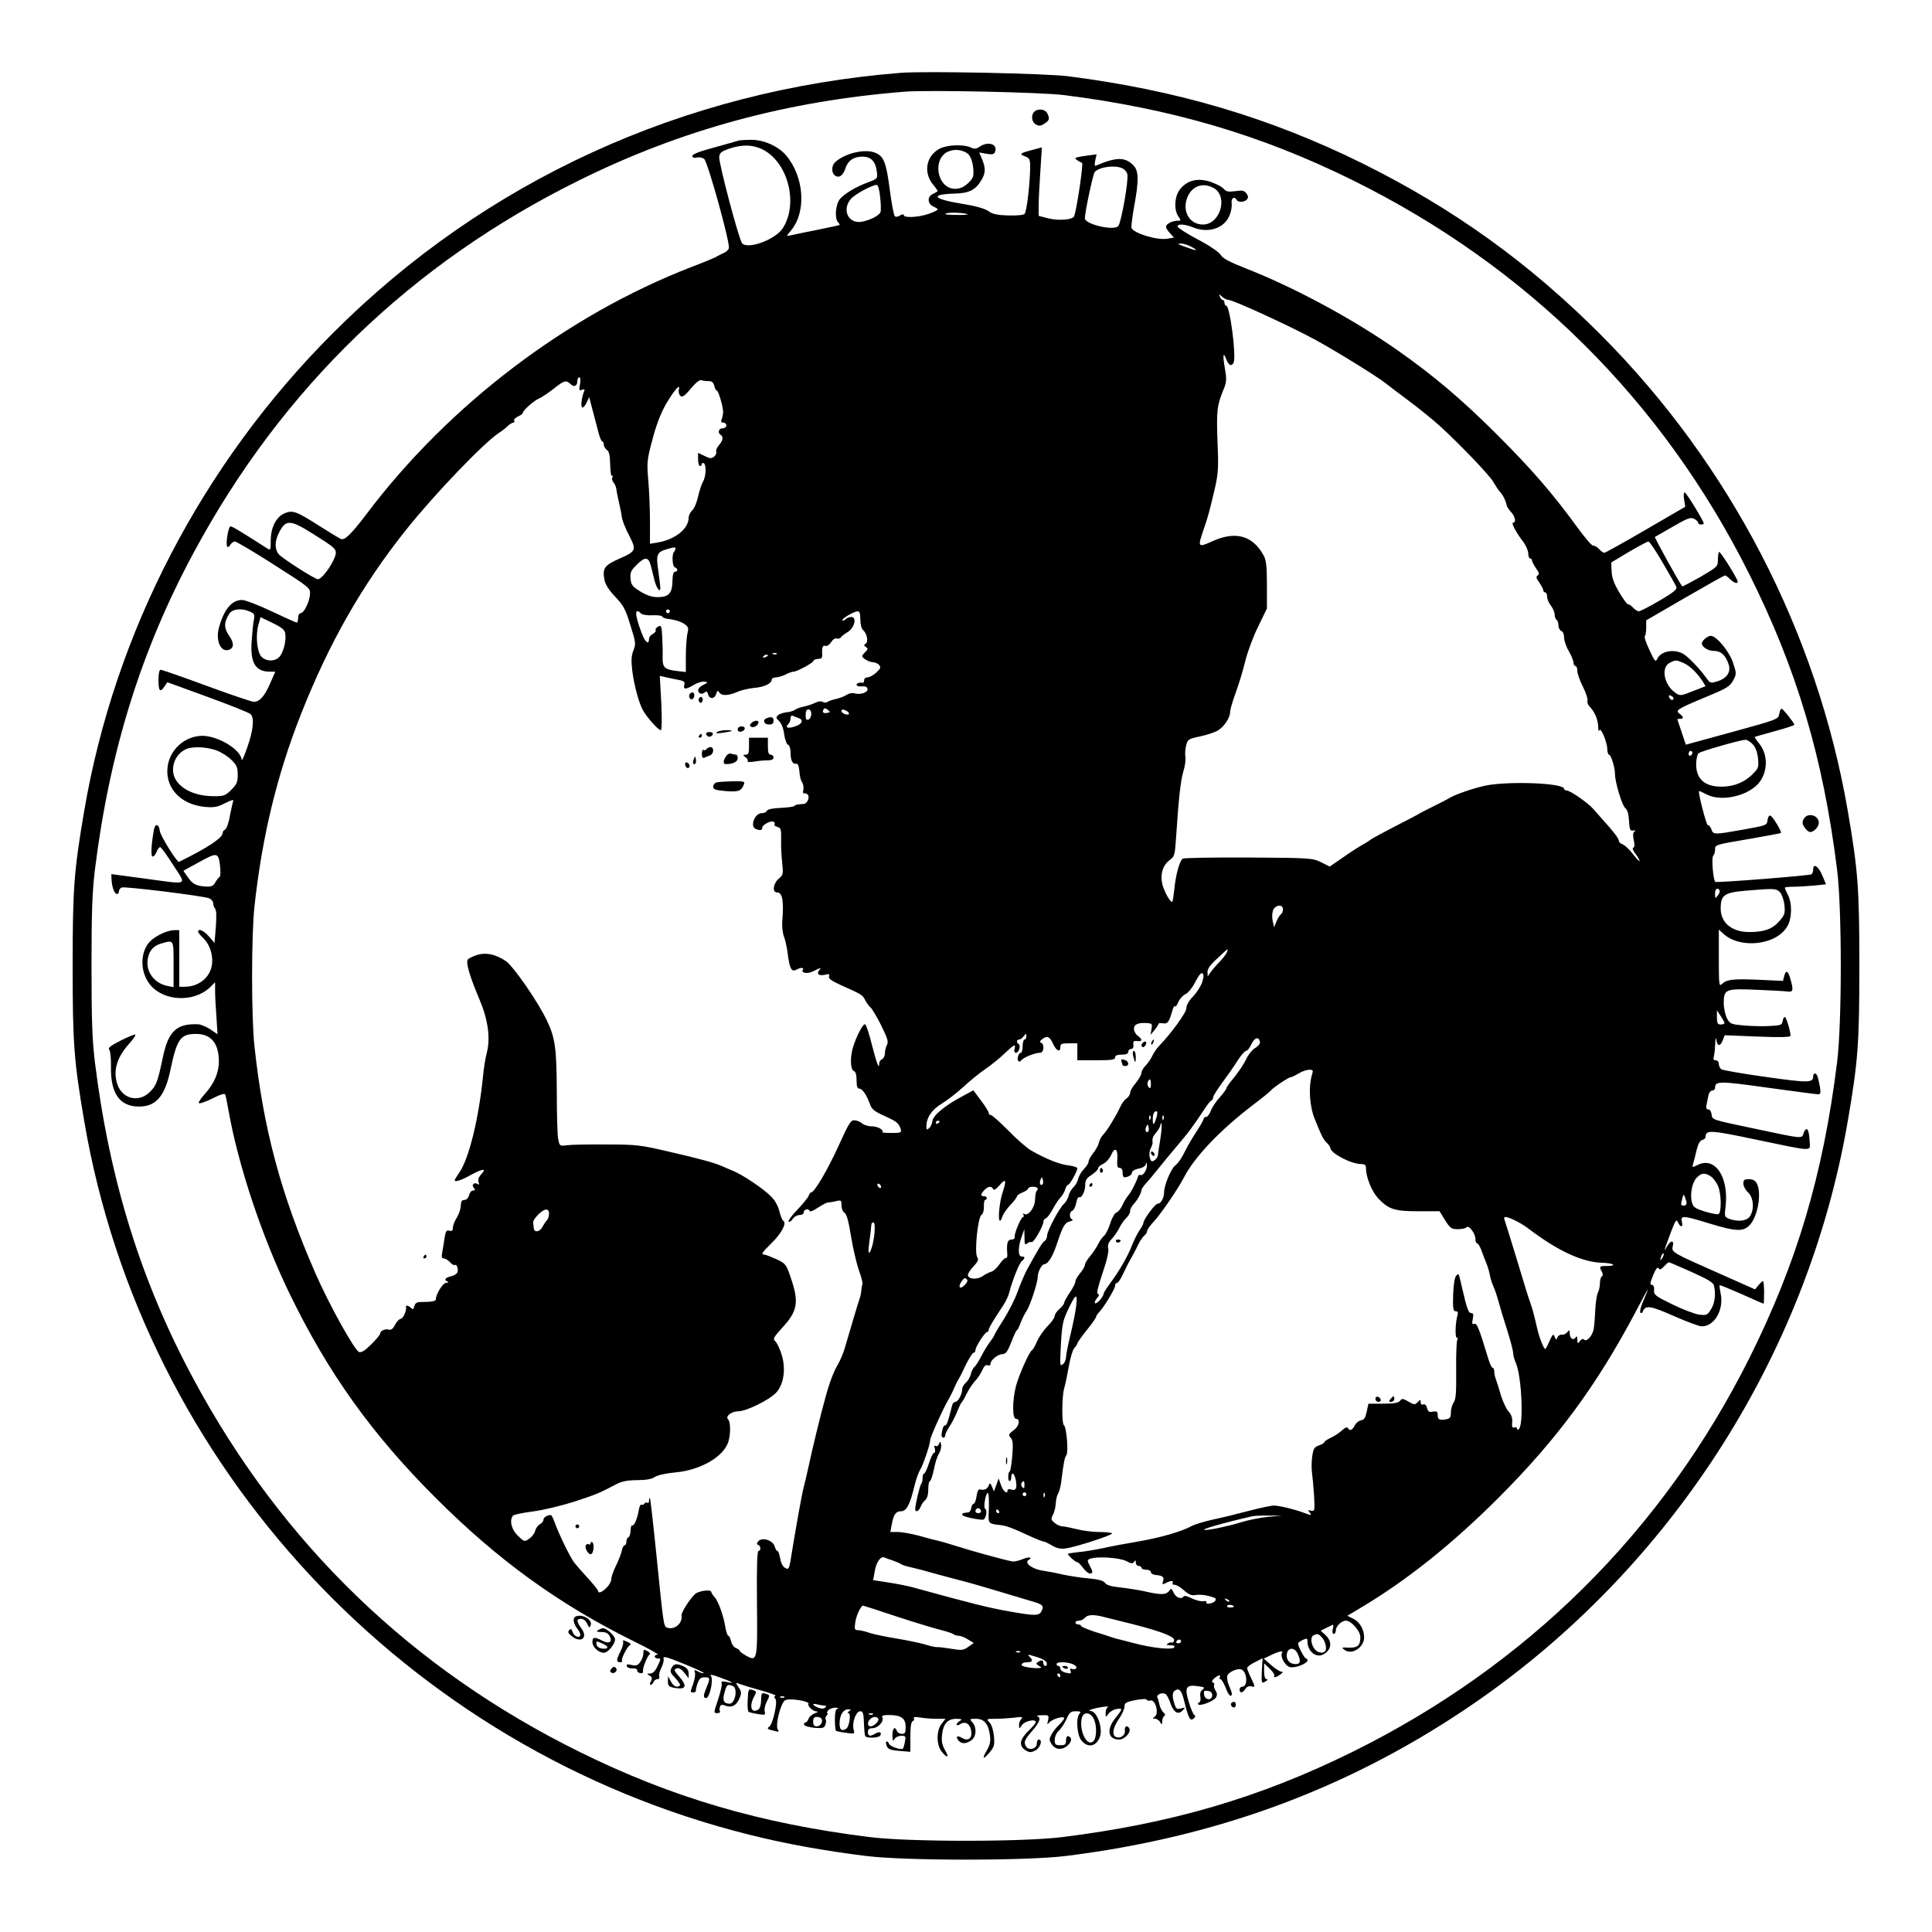 <?xml version="1.0" standalone="no"?>
<!DOCTYPE svg PUBLIC "-//W3C//DTD SVG 20010904//EN"
 "http://www.w3.org/TR/2001/REC-SVG-20010904/DTD/svg10.dtd">
<svg version="1.0" xmlns="http://www.w3.org/2000/svg"
 width="1024pt" height="1024pt" viewBox="0 0 1024 1024"
 preserveAspectRatio="xMidYMid meet">
<g transform="translate(0,1024) scale(0.1,-0.1)"
fill="#000000" stroke="none">
<path d="M4775 9854 c-1152 -91 -2204 -572 -3010 -1379 -692 -691 -1158 -1587
-1319 -2535 -54 -317 -61 -409 -61 -820 0 -411 7 -503 61 -820 312 -1835 1709
-3332 3528 -3785 197 -49 391 -84 616 -112 209 -26 851 -26 1060 0 786 98
1472 348 2105 770 1074 715 1822 1861 2039 3127 54 315 61 408 61 820 0 412
-7 505 -61 820 -163 948 -624 1838 -1309 2525 -382 383 -783 671 -1268 911
-491 242 -983 387 -1557 460 -120 15 -757 28 -885 18z m865 -118 c570 -72
1043 -211 1527 -450 928 -458 1644 -1169 2103 -2086 253 -505 393 -975 467
-1570 26 -208 26 -812 0 -1020 -74 -596 -213 -1064 -466 -1570 -459 -916
-1177 -1628 -2104 -2086 -490 -242 -958 -379 -1537 -451 -208 -26 -812 -26
-1020 0 -579 72 -1047 209 -1537 451 -890 439 -1578 1103 -2047 1976 -278 516
-445 1052 -523 1680 -14 116 -18 219 -18 510 0 291 4 394 18 510 78 628 245
1164 523 1680 469 873 1157 1537 2047 1976 540 267 1100 419 1722 468 124 10
725 -3 845 -18z"/>
<path d="M5482 9648 c-19 -19 -14 -56 9 -68 16 -9 26 -8 45 5 27 17 29 27 14
56 -12 21 -50 25 -68 7z"/>
<path d="M3915 9495 c-5 -2 -63 -18 -127 -36 -79 -21 -118 -36 -118 -45 0 -10
7 -13 23 -9 12 3 29 0 39 -7 19 -15 140 -451 131 -474 -3 -9 -15 -20 -27 -25
-11 -5 -28 -13 -36 -18 -8 -6 -69 -31 -135 -56 -661 -256 -1286 -731 -1722
-1309 -80 -106 -116 -141 -136 -133 -7 3 -60 35 -117 71 -119 76 -139 83 -180
66 -46 -19 -74 -74 -75 -142 0 -55 -1 -56 -20 -44 -145 93 -184 116 -193 116
-12 0 -28 -98 -17 -108 3 -4 11 1 16 11 6 9 16 17 24 17 7 0 101 -55 207 -123
190 -121 193 -124 191 -156 -2 -40 -32 -101 -50 -101 -7 0 -13 -11 -13 -25 0
-14 -3 -25 -7 -25 -4 0 -64 27 -134 60 -69 33 -140 60 -156 60 -55 0 -96 -50
-123 -148 -18 -69 11 -132 54 -116 27 10 27 37 0 75 -28 41 -28 71 2 117 17
25 66 30 109 10 23 -10 26 -16 21 -42 -4 -17 -9 -67 -12 -112 -9 -115 19 -164
95 -164 l30 0 -27 -62 c-29 -67 -55 -97 -86 -98 -11 0 -123 38 -251 85 -127
47 -237 85 -243 85 -8 0 -12 -19 -12 -55 0 -59 9 -68 32 -33 l15 22 214 -78
c118 -43 220 -84 227 -91 21 -20 15 -84 -17 -175 -16 -47 -30 -77 -30 -68 -3
54 -124 128 -209 128 -86 -1 -162 -63 -181 -148 -25 -119 60 -217 198 -229 46
-4 65 0 104 20 34 17 47 21 43 11 -3 -8 -11 -44 -18 -80 -6 -37 -18 -68 -25
-71 -7 -3 -13 -11 -13 -18 0 -26 -79 -78 -231 -153 -10 -5 -98 136 -102 164
-5 37 -24 42 -31 7 -14 -75 -18 -143 -7 -143 6 0 16 11 21 25 5 14 14 25 19
25 5 0 36 -43 69 -95 72 -112 89 -104 -156 -71 l-172 23 1 -26 c2 -40 13 -74
27 -79 6 -2 12 4 12 12 0 9 7 19 15 22 16 7 428 -44 463 -57 12 -5 22 -17 22
-27 0 -10 5 -23 10 -28 7 -7 8 -42 4 -96 l-7 -86 -29 34 c-28 32 -58 45 -58
26 0 -5 13 -21 29 -36 37 -36 55 -103 41 -155 -16 -60 -73 -101 -141 -101
l-29 0 0 150 0 150 -25 0 c-36 0 -95 -27 -127 -57 -57 -55 -58 -166 -1 -234
73 -87 231 -93 316 -12 l27 27 0 -46 c0 -25 3 -86 7 -137 l6 -93 -38 26 c-21
14 -50 26 -64 27 -114 5 -158 -35 -187 -171 -29 -136 -35 -153 -69 -187 -62
-62 -153 -36 -176 49 -19 71 3 137 68 209 20 22 33 42 30 45 -3 3 -37 -11 -77
-31 -55 -28 -69 -39 -61 -49 6 -7 10 -48 9 -92 -2 -141 47 -209 149 -209 91 0
138 56 167 198 34 161 53 187 135 187 80 0 121 -50 121 -147 0 -59 -26 -118
-75 -172 -21 -23 -35 -45 -31 -48 4 -4 36 7 72 25 45 23 66 28 68 20 3 -7 9
-42 16 -78 52 -296 177 -671 324 -975 204 -421 437 -747 776 -1085 328 -328
653 -564 1053 -761 77 -38 132 -69 123 -69 -9 0 -16 -4 -16 -10 0 -5 7 -10 15
-10 19 0 19 -2 -2 -45 -11 -23 -24 -35 -37 -35 -19 -1 -19 -1 -3 -11 13 -8 15
-14 7 -30 -6 -11 -7 -19 -1 -19 5 0 11 7 15 15 3 8 12 15 20 15 9 0 13 6 10
14 -3 8 2 29 11 46 9 18 15 40 12 50 -4 14 17 8 108 -29 62 -25 109 -47 105
-49 -5 -2 -19 2 -31 9 -19 10 -21 9 -16 -5 3 -8 0 -34 -8 -57 -18 -51 -18 -49
0 -49 8 0 14 3 13 8 -1 4 3 22 9 39 9 26 18 33 37 33 30 0 31 -5 11 -53 -18
-44 -19 -57 -2 -57 18 0 40 99 25 117 -8 10 8 7 48 -8 69 -25 82 -34 37 -24
-26 5 -32 4 -28 -7 3 -7 -6 -46 -19 -86 -24 -70 -24 -72 -5 -72 11 0 18 4 15
9 -4 5 -3 16 0 25 4 11 11 13 31 5 32 -12 57 2 73 41 11 26 10 34 -5 56 -17
26 -17 27 1 20 11 -4 61 -20 112 -34 52 -15 89 -28 82 -30 -8 -3 -8 -8 0 -17
13 -15 -14 -135 -33 -147 -15 -9 -9 -14 27 -22 24 -6 27 -5 19 6 -16 19 14
141 38 156 20 13 132 -4 124 -19 -7 -11 23 -39 43 -40 10 0 6 -5 -10 -10 -15
-6 -30 -19 -33 -30 -4 -10 -11 -19 -17 -19 -5 0 -8 -5 -6 -12 2 -6 27 -13 55
-16 45 -3 52 -1 58 18 4 12 4 24 1 27 -3 4 -1 12 5 20 6 7 8 13 4 13 -4 0 -2
7 5 15 7 8 24 14 39 14 14 -1 19 -3 11 -5 -11 -3 -15 -19 -15 -59 0 -30 3 -56
5 -58 3 -3 27 -8 53 -11 47 -7 48 -7 41 18 -9 36 13 96 35 96 15 0 18 -10 20
-62 1 -33 4 -65 7 -70 7 -12 72 -10 79 3 11 17 -4 24 -25 11 -28 -17 -40 -15
-40 8 0 14 7 20 23 20 29 0 62 34 54 55 -5 12 2 15 33 15 65 0 90 -17 90 -62
0 -32 -3 -38 -20 -38 -11 0 -23 7 -26 15 -11 28 -24 15 -24 -22 1 -31 3 -35
11 -20 5 9 22 17 36 17 23 0 25 -3 19 -32 -3 -17 -8 -33 -10 -36 -9 -9 -68 11
-73 24 -3 8 -9 14 -14 14 -4 0 -5 -10 0 -22 7 -19 18 -24 67 -28 l59 -5 0 79
c0 55 4 81 13 84 6 2 9 9 6 14 -5 8 5 9 32 5 21 -4 61 -7 87 -7 l48 0 -20 -26
c-29 -36 -29 -112 0 -148 30 -38 42 -32 17 9 -15 27 -19 47 -15 81 6 58 30 84
76 84 29 -1 33 -3 19 -11 -10 -5 -18 -14 -18 -20 0 -5 9 -4 20 3 28 18 54 -1
58 -41 4 -37 -19 -51 -50 -32 -25 15 -35 7 -18 -14 16 -19 40 -19 68 1 27 18
30 69 5 96 -15 17 -14 18 20 18 43 0 66 -27 74 -89 4 -30 0 -49 -16 -77 -28
-47 -21 -54 14 -12 24 28 27 39 23 85 -3 32 -12 61 -23 73 -18 20 -18 20 32
20 28 0 72 3 99 6 41 6 47 4 37 -7 -7 -7 -13 -22 -12 -33 0 -20 1 -20 16 1 15
22 73 34 73 15 0 -4 -18 -26 -40 -47 -46 -45 -51 -77 -16 -101 22 -13 29 -14
53 -2 27 13 41 58 18 58 -5 0 -10 -10 -10 -23 0 -26 -42 -37 -56 -15 -15 23
-10 36 31 83 41 48 49 70 28 78 -7 3 4 6 25 6 36 1 37 0 32 -26 -6 -24 -5 -26
7 -12 15 18 78 36 78 22 0 -5 -12 -20 -26 -34 -14 -13 -33 -37 -41 -52 -13
-25 -13 -31 2 -53 19 -30 58 -31 86 -3 21 21 21 40 1 47 -7 2 -12 -7 -12 -22
0 -22 -4 -26 -30 -26 -26 0 -30 4 -30 28 0 17 9 37 21 48 12 10 30 38 41 61
16 37 23 43 50 43 25 0 29 -3 20 -12 -20 -20 -15 -112 9 -142 33 -42 79 -34
98 17 18 45 -14 136 -47 138 -26 1 14 15 63 22 22 3 34 3 28 0 -7 -2 -13 -17
-13 -31 0 -26 0 -26 15 -5 8 11 28 23 44 25 33 5 33 2 -11 -53 -45 -59 -34
-109 24 -109 29 0 65 40 53 60 -11 18 -26 11 -23 -11 4 -25 -22 -45 -46 -36
-24 10 -19 47 14 96 17 24 30 54 30 66 0 19 8 24 57 34 34 6 59 8 61 2 2 -5
11 -7 20 -4 26 6 46 -69 23 -85 -14 -10 -14 -11 1 -11 9 -1 22 -9 27 -19 9
-15 10 -15 11 5 0 12 5 25 11 28 7 5 5 11 -4 18 -8 7 -17 24 -21 39 -3 14 -8
33 -12 41 -6 16 26 29 44 18 6 -4 17 -24 24 -45 17 -51 41 -67 65 -43 17 18
17 18 -8 12 -22 -6 -27 -2 -36 30 -13 40 -9 61 12 69 19 7 30 -11 43 -66 21
-85 30 -102 48 -87 10 8 11 14 4 19 -6 4 -19 34 -29 68 -24 78 -15 94 47 85
36 -5 40 -7 26 -18 -11 -8 -15 -21 -12 -38 3 -15 0 -28 -6 -30 -6 -2 -8 -7 -5
-11 10 -10 81 17 93 36 8 13 8 23 -2 38 -7 12 -10 25 -7 30 3 4 0 10 -6 12 -8
3 -6 10 5 21 19 18 41 23 31 7 -3 -6 -2 -10 4 -10 5 0 17 -20 27 -45 9 -25 21
-44 26 -43 11 4 10 11 -9 56 -8 19 -11 41 -8 51 6 18 53 40 73 33 32 -10 38
-92 6 -92 -8 0 -14 -7 -14 -15 0 -21 17 -19 31 4 7 11 19 16 31 13 22 -5 22
-5 -2 46 -11 22 -20 46 -20 51 0 6 18 20 41 31 l41 21 -4 -65 c-3 -69 -2 -72
22 -56 10 6 11 10 3 10 -8 0 -13 15 -13 42 l0 42 30 -29 c16 -15 27 -32 24
-37 -8 -13 10 -9 32 7 15 11 16 15 4 15 -8 1 -32 16 -53 35 l-39 34 29 14 c45
23 77 31 68 17 -12 -19 16 -70 42 -76 27 -7 93 19 93 36 0 5 -4 10 -8 10 -8 0
-42 63 -42 79 0 4 11 13 25 19 22 10 25 9 25 -9 0 -51 45 -88 83 -68 45 24 50
68 12 103 l-25 23 28 14 c15 7 31 15 35 17 4 2 5 -8 1 -22 -4 -16 -2 -26 5
-26 6 0 11 8 11 18 0 23 30 52 54 52 28 0 76 -55 76 -87 0 -45 -14 -57 -61
-56 -40 2 -41 1 -21 -13 38 -27 102 15 102 67 0 43 -24 84 -59 100 l-30 15 77
46 c241 144 482 337 723 578 310 310 520 594 727 985 75 142 81 151 41 58 -13
-29 -19 -56 -15 -60 5 -5 11 -2 13 5 13 36 40 32 164 -23 68 -30 135 -55 149
-55 68 0 119 91 99 177 -4 21 -6 39 -5 41 2 2 55 -20 117 -47 62 -28 114 -51
116 -51 2 0 3 27 3 60 0 33 -3 60 -6 60 -3 0 -14 -10 -24 -22 l-18 -22 -198
88 c-242 107 -246 109 -238 141 8 34 -11 32 -31 -2 -19 -34 -18 -28 19 71 26
69 31 76 39 58 14 -30 29 -28 21 3 -8 34 7 33 147 -10 138 -42 177 -44 211
-10 44 44 67 172 39 223 -8 15 -21 22 -41 22 -25 0 -30 -4 -30 -23 0 -13 11
-34 25 -47 30 -28 34 -92 9 -128 -17 -24 -63 -29 -109 -12 -25 10 -26 12 -19
68 17 154 -56 263 -147 218 -31 -15 -31 -15 -25 7 4 12 12 44 18 71 8 32 18
51 30 54 10 2 18 10 18 17 0 37 25 36 266 -15 318 -66 288 -65 285 -5 -3 61
-16 78 -31 41 -12 -33 9 -35 -285 27 -199 42 -200 42 -203 69 -2 16 -9 28 -18
28 -10 0 -13 7 -9 25 3 14 7 36 10 50 3 14 12 25 20 25 8 0 15 6 15 14 0 37
22 37 279 1 138 -19 259 -35 267 -35 13 0 15 7 10 38 -10 55 -16 72 -27 72 -5
0 -9 -6 -9 -14 0 -36 -23 -36 -251 -4 -123 17 -230 36 -236 41 -7 5 -13 18
-13 28 0 11 -7 19 -16 19 -12 0 -15 6 -10 23 3 12 6 42 7 67 1 30 3 36 6 18 5
-35 21 -36 34 -1 l10 26 174 -7 c123 -5 175 -3 175 4 0 25 -23 100 -30 100 -5
0 -10 -10 -12 -22 -3 -21 -9 -23 -68 -26 -36 -2 -98 -1 -138 3 -68 6 -73 8
-89 38 -9 18 -17 54 -17 81 0 73 10 77 173 70 75 -3 148 -7 164 -9 31 -5 34 6
16 67 -12 44 -24 49 -33 13 l-6 -24 -129 6 c-136 6 -170 2 -195 -23 -15 -14
-16 -2 -16 137 l0 152 23 -21 c87 -82 278 -63 338 35 27 43 29 124 5 170 -9
18 -16 34 -16 38 0 3 19 5 43 5 23 0 72 3 108 6 l67 7 -20 48 c-21 49 -48 66
-48 30 0 -11 -4 -22 -9 -25 -11 -7 -504 -46 -510 -40 -11 11 -21 128 -11 138
5 5 10 20 10 32 0 27 -4 26 190 59 85 15 157 28 159 30 6 6 -43 88 -56 92 -6
3 -13 -8 -15 -24 -3 -27 -5 -28 -128 -50 -159 -28 -159 -28 -170 3 -6 14 -14
23 -18 20 -7 -4 -53 173 -47 181 1 2 19 -7 41 -18 79 -41 224 -7 280 66 45 60
44 149 -3 205 -14 17 -24 32 -22 34 2 2 50 15 107 31 56 15 102 30 102 34 -1
10 -61 86 -68 85 -4 0 -9 -13 -12 -29 -5 -27 -9 -29 -250 -95 l-245 -67 -22
66 c-12 36 -23 67 -23 69 0 1 7 2 15 2 20 0 19 10 -2 26 -26 19 -14 26 132 87
116 48 132 57 150 89 19 35 19 38 1 93 -18 59 -88 145 -119 145 -17 0 -47 -26
-47 -40 0 -19 33 -40 64 -40 37 0 60 -21 77 -68 15 -42 -6 -76 -58 -93 -36
-11 -38 -11 -58 16 -38 53 -99 116 -126 131 -51 26 -118 12 -136 -29 -8 -18
-13 -12 -41 48 -18 38 -29 71 -24 74 4 3 7 23 7 44 l0 39 205 119 c113 65 208
119 213 119 4 0 16 -9 27 -20 20 -20 40 -26 40 -13 0 15 -93 163 -99 158 -3
-4 -6 -23 -6 -43 0 -35 -3 -37 -93 -90 -52 -29 -95 -52 -96 -50 -15 18 -148
259 -145 262 2 1 45 26 96 55 77 45 95 51 112 41 12 -6 21 -15 21 -20 0 -6 7
-10 15 -10 8 0 15 2 15 5 0 14 -93 165 -101 165 -5 0 -7 -17 -3 -38 l6 -38
-210 -122 c-115 -67 -214 -122 -219 -122 -5 0 -18 9 -28 20 -10 11 -24 19 -31
18 -6 -2 -44 42 -84 97 -131 180 -241 307 -424 490 -187 187 -341 317 -531
450 -236 165 -538 328 -796 430 -94 37 -130 56 -140 75 -9 14 -56 47 -119 80
-57 30 -105 61 -108 68 -5 17 37 15 81 -3 81 -33 165 -6 193 62 9 20 14 49 12
65 -4 28 14 40 27 18 9 -14 41 -12 54 3 8 10 7 18 -3 32 -11 15 -21 17 -58 12
-38 -5 -49 -3 -63 13 -10 11 -42 27 -71 37 -66 21 -120 8 -158 -38 -31 -36
-36 -111 -10 -147 14 -21 14 -22 -6 -22 -27 0 -60 -17 -60 -32 0 -7 10 -22 21
-34 l21 -23 -34 -6 c-53 -10 -179 28 -191 57 -2 7 4 58 14 113 26 142 25 190
-5 220 -44 44 -91 43 -200 -4 -4 -2 -5 11 -1 29 l7 32 -53 -7 c-30 -4 -56 -9
-59 -12 -4 -4 16 -19 35 -26 8 -3 -28 -247 -42 -283 -7 -19 -84 -25 -138 -11
l-50 13 0 55 c0 30 4 111 9 181 l8 127 -52 -14 c-65 -17 -70 -22 -36 -34 23
-9 26 -16 26 -58 -1 -86 -18 -235 -30 -247 -6 -6 -42 -9 -86 -8 -59 2 -83 7
-105 23 -20 14 -67 27 -140 39 -155 25 -174 50 -40 54 77 2 111 19 141 69 24
38 25 66 5 113 l-15 36 39 -7 c31 -5 40 -3 45 11 15 39 -35 57 -80 28 -20 -14
-30 -15 -50 -5 -38 17 -124 14 -164 -7 -72 -38 -88 -128 -33 -192 14 -17 24
-32 22 -34 -2 -2 -14 -9 -27 -15 -29 -15 -26 -52 6 -66 12 -5 22 -12 22 -15 0
-4 -21 -14 -47 -23 -53 -19 -133 -23 -133 -7 0 6 -8 5 -20 -2 -12 -8 -23 -9
-28 -3 -5 6 -17 68 -26 139 -19 146 -32 178 -76 196 -54 23 -159 -1 -212 -48
-21 -18 -23 -55 -4 -71 21 -17 44 -3 56 35 14 43 44 64 91 64 45 0 69 -25 76
-77 5 -39 5 -40 -43 -58 -69 -25 -131 -63 -154 -92 -22 -29 -27 -102 -8 -121
6 -6 10 -13 7 -15 -2 -1 -57 -13 -122 -26 -66 -13 -128 -26 -140 -29 -21 -5
-20 -4 5 26 83 99 71 284 -26 399 -41 48 -119 83 -185 82 -31 0 -60 -2 -66 -4z
m120 -44 c140 -63 200 -290 113 -422 -40 -60 -186 -113 -215 -78 -17 21 -125
428 -121 458 2 21 12 29 53 43 65 22 120 22 170 -1z m1099 -30 c11 -12 21 -39
24 -70 4 -46 2 -53 -26 -81 -55 -54 -131 -35 -153 39 -16 55 3 108 45 127 37
17 84 10 110 -15z m810 -71 c14 -5 28 -20 31 -33 8 -29 -32 -257 -48 -275 -22
-27 -177 9 -177 41 0 32 43 234 52 245 22 26 100 38 142 22z m-1279 -155 c4
-35 5 -71 2 -79 -8 -19 -53 -42 -98 -51 -73 -14 -110 65 -57 123 22 24 111 72
135 72 7 0 14 -26 18 -65z m1765 50 c82 -42 39 -195 -54 -195 -68 0 -109 64
-86 135 22 66 80 91 140 60z m-1301 -141 c2 -2 -27 -4 -65 -3 -44 0 -62 3 -49
8 18 7 104 3 114 -5z m1191 -175 c37 -21 19 -19 -50 7 -30 11 -32 13 -10 13
14 0 41 -9 60 -20z m193 -279 c24 0 337 -144 462 -213 107 -58 331 -197 370
-229 11 -9 65 -50 120 -91 55 -41 132 -103 170 -138 107 -98 264 -262 281
-295 9 -16 23 -38 33 -49 18 -20 31 -47 37 -74 1 -7 12 -23 23 -35 22 -23 28
-56 11 -56 -12 0 15 -52 53 -101 15 -20 27 -48 27 -62 0 -15 5 -27 10 -27 6 0
10 -5 10 -11 0 -6 10 -24 21 -41 17 -23 19 -32 9 -38 -10 -6 -8 -15 9 -38 11
-17 21 -35 21 -41 0 -6 5 -11 10 -11 6 0 10 -10 10 -22 0 -13 9 -34 20 -48 11
-14 20 -35 20 -47 0 -12 5 -25 10 -28 6 -3 10 -17 10 -30 0 -12 7 -25 15 -29
9 -3 15 -18 15 -35 0 -16 11 -49 25 -72 14 -24 25 -52 25 -61 0 -10 5 -18 10
-18 6 0 10 -11 10 -25 0 -14 13 -52 30 -85 16 -32 27 -66 24 -74 -3 -8 3 -23
13 -33 25 -25 43 -68 44 -106 0 -18 3 -26 6 -18 8 19 42 -64 42 -101 1 -16 5
-28 9 -28 11 0 32 -69 32 -104 0 -43 38 -167 55 -180 11 -8 17 -31 19 -66 3
-47 6 -55 22 -52 12 2 15 0 7 -5 -8 -6 -9 -20 -4 -45 6 -25 5 -38 -2 -41 -7
-2 -2 -15 11 -32 12 -15 22 -32 22 -38 0 -5 -16 11 -35 36 -19 25 -44 48 -55
52 -11 3 -20 12 -20 19 0 12 -30 51 -84 110 -15 17 -38 43 -50 57 -27 32 -123
99 -142 99 -8 0 -14 4 -14 9 0 31 -295 42 -417 17 -65 -14 -161 -47 -193 -67
-8 -5 -42 -23 -75 -39 -33 -16 -67 -34 -75 -38 -8 -5 -28 -16 -45 -25 -123
-63 -212 -110 -223 -119 -7 -6 -26 -18 -43 -27 -16 -9 -62 -38 -100 -65 l-71
-49 -46 23 c-46 22 -55 23 -384 25 -185 1 -343 -2 -349 -6 -17 -10 -38 -89
-45 -164 -4 -33 -8 -62 -10 -64 -7 -8 -33 33 -49 78 -19 57 -6 112 34 142 27
20 28 25 35 127 13 202 24 297 38 343 8 25 13 59 11 75 -3 17 -1 45 4 64 8 31
13 34 70 46 33 7 75 20 92 29 36 18 71 69 71 102 0 12 13 57 29 100 16 43 39
119 51 168 12 50 43 133 69 185 l46 95 0 125 c0 97 -4 132 -17 155 -58 107
-149 132 -273 76 -76 -35 -78 -31 -46 61 22 62 35 111 62 228 16 73 18 107 12
243 -6 161 -3 189 35 280 13 33 14 49 4 105 -12 70 -9 91 7 49 13 -34 28 -41
39 -20 16 31 -19 303 -39 303 -5 0 -9 7 -9 15 0 8 -4 15 -9 15 -5 0 -12 8 -15
17 -6 16 -6 16 12 0 10 -9 26 -17 35 -17z m-3439 -447 c-6 -32 -5 -35 11 -29
14 5 16 3 10 -11 -13 -30 -18 -83 -8 -83 6 0 16 12 23 28 l13 27 9 -35 c10
-39 21 -81 40 -152 7 -27 16 -48 20 -48 5 0 8 -7 8 -16 0 -9 7 -22 17 -29 12
-9 16 -29 17 -77 1 -37 5 -64 10 -60 5 3 6 0 2 -7 -4 -6 -2 -19 5 -27 7 -9 14
-23 15 -32 1 -10 7 -42 14 -72 7 -30 14 -64 15 -75 2 -22 18 -62 46 -116 32
-63 27 -73 -56 -109 -82 -36 -93 -51 -81 -115 5 -23 24 -54 57 -88 43 -45 54
-65 80 -150 29 -92 30 -100 16 -135 -11 -28 -12 -53 -6 -106 10 -77 33 -166
56 -209 18 -35 82 -107 95 -107 6 0 7 53 3 144 l-8 144 39 -9 c22 -5 52 -11
68 -14 22 -5 27 -10 23 -25 -7 -26 9 -25 52 1 18 11 43 18 55 16 20 -3 19 -4
-6 -17 -29 -14 -36 -34 -18 -45 6 -4 17 -2 24 4 10 9 15 7 19 -9 7 -27 34 -26
43 2 6 19 8 20 18 6 13 -18 51 -15 102 8 17 7 54 15 81 18 52 4 93 23 93 43 0
7 10 13 23 13 12 0 35 7 51 15 15 8 34 15 42 15 17 0 97 43 104 55 5 10 9 11
37 14 7 0 12 9 11 19 -3 38 2 54 16 49 9 -4 21 5 31 19 9 15 22 23 30 20 8 -3
17 0 21 5 3 6 20 19 37 29 36 22 50 80 19 80 -10 0 -23 -5 -30 -12 -6 -6 -14
-9 -17 -6 -7 7 61 48 81 48 10 0 14 -12 14 -44 0 -25 6 -48 14 -55 21 -18 30
-62 14 -73 -11 -6 -10 -10 1 -17 12 -8 12 -12 -2 -26 -10 -9 -17 -19 -17 -22
0 -12 36 -32 56 -33 12 0 27 -7 34 -15 10 -12 7 -19 -16 -40 -15 -14 -35 -25
-45 -25 -11 0 -19 -7 -19 -15 0 -8 -3 -14 -7 -14 -19 3 -33 -2 -33 -11 0 -6
12 -9 27 -8 19 2 28 -2 31 -13 4 -19 -38 -33 -69 -24 -11 4 -30 0 -42 -8 -12
-8 -38 -18 -57 -22 -19 -4 -40 -11 -45 -16 -6 -4 -17 -4 -25 1 -8 5 -24 3 -39
-5 -14 -7 -42 -16 -61 -20 -19 -4 -41 -12 -48 -18 -7 -5 -26 -11 -42 -12 -17
-2 -37 -8 -45 -15 -14 -12 -13 -15 4 -32 13 -11 23 -38 27 -69 4 -28 13 -53
20 -56 8 -3 14 -20 14 -42 0 -42 11 -63 30 -59 9 2 14 -11 17 -41 1 -24 8 -50
14 -57 6 -8 9 -25 7 -39 -3 -13 -2 -23 1 -20 4 2 12 0 19 -4 17 -10 3 -51 -19
-52 -11 -1 -25 -2 -31 -3 -7 -1 -15 -4 -18 -8 -3 -4 -36 -8 -73 -10 -42 -2
-68 -7 -72 -15 -2 -7 -15 -13 -28 -13 -37 0 -64 -71 -31 -84 24 -9 34 -7 34 7
0 16 47 40 61 31 5 -3 7 -9 4 -14 -3 -4 4 -10 16 -13 18 -5 20 -13 19 -69 -1
-35 2 -90 6 -124 6 -56 4 -62 -17 -80 -31 -25 -38 -74 -11 -74 29 0 37 -43 28
-154 -2 -26 2 -62 9 -80 7 -17 16 -58 20 -91 10 -79 20 -98 45 -85 24 13 43
13 35 0 -11 -17 25 -23 53 -9 45 22 47 23 34 7 -17 -21 0 -32 33 -24 19 5 23
3 19 -9 -5 -11 12 -23 62 -46 112 -50 115 -52 129 -79 8 -15 20 -32 28 -39 8
-6 34 -49 57 -95 34 -69 40 -88 31 -104 -6 -12 -11 -32 -11 -45 0 -14 -7 -27
-15 -31 -8 -3 -15 -13 -15 -22 0 -36 -13 -2 -39 99 -14 57 -30 106 -36 108
-11 4 -46 -63 -64 -122 -16 -52 -14 -118 4 -125 10 -4 15 -20 15 -50 0 -31 4
-44 14 -44 16 0 38 -31 56 -80 10 -29 23 -40 76 -64 67 -30 78 -39 88 -71 5
-18 1 -20 -48 -20 -30 0 -53 2 -50 4 11 11 -23 31 -54 31 -19 0 -43 7 -52 15
-9 8 -26 16 -39 17 -21 3 -30 -11 -85 -132 -58 -128 -129 -250 -147 -250 -4 0
-10 -8 -13 -18 -4 -10 -31 -44 -61 -75 -30 -31 -50 -59 -45 -62 5 -3 15 3 22
15 7 11 23 20 35 20 14 0 23 6 23 15 0 16 26 21 32 6 2 -5 21 3 43 18 23 15
47 28 56 28 8 0 27 3 42 7 25 6 27 4 27 -23 0 -17 7 -34 16 -39 11 -6 22 -45
35 -128 11 -65 30 -146 42 -179 12 -33 20 -64 18 -70 -2 -5 -4 -21 -6 -35 -1
-14 -5 -32 -8 -40 -5 -13 -46 -149 -81 -270 -8 -25 -23 -61 -34 -80 -24 -40
-46 -98 -68 -180 -25 -89 -71 -279 -89 -365 -10 -44 -21 -93 -26 -110 -8 -29
-39 -202 -60 -330 -16 -104 -17 -107 -38 -95 -12 6 -22 26 -26 50 -4 22 -10
40 -15 40 -4 0 -10 10 -14 23 -8 32 -65 51 -86 29 -10 -12 -11 -17 -2 -20 15
-5 16 -32 2 -32 -7 0 -10 -90 -8 -275 3 -309 2 -312 -57 -281 -19 11 -35 23
-35 27 0 4 -9 10 -19 14 -11 3 -22 19 -26 35 -4 17 -10 30 -15 30 -4 0 -11 19
-15 43 -10 62 -37 139 -57 161 -10 11 -18 23 -18 28 0 15 -65 7 -85 -10 -27
-23 -76 -100 -73 -115 7 -41 -38 -78 -76 -64 -19 7 -19 11 -56 376 -17 168
-33 307 -35 310 -3 2 -5 -3 -5 -13 0 -9 -4 -15 -9 -11 -5 3 -12 1 -16 -5 -4
-6 -10 -8 -15 -5 -5 3 -12 -11 -15 -32 -8 -45 -25 -84 -35 -78 -4 2 -7 -10 -8
-28 0 -17 -6 -33 -11 -35 -6 -2 -11 -12 -11 -23 0 -10 -4 -19 -9 -19 -5 0 -13
-14 -16 -31 -4 -18 -18 -53 -31 -79 -13 -26 -24 -58 -24 -69 0 -12 -11 -33
-25 -46 -24 -25 -45 -32 -45 -17 0 4 -24 34 -52 65 -29 31 -62 69 -74 84 -23
30 -83 154 -105 216 -7 20 -16 37 -20 37 -19 0 -39 -13 -39 -26 0 -7 -8 -18
-19 -23 -10 -6 -22 -22 -25 -36 -3 -13 -18 -32 -32 -41 -24 -17 -26 -16 -59
16 -34 33 -46 79 -27 106 4 6 52 16 107 23 58 8 150 30 219 52 119 39 132 45
216 89 35 19 61 24 115 25 49 0 79 5 96 17 16 10 59 19 109 24 125 11 244 76
276 151 17 38 18 115 3 130 -16 16 17 43 55 43 41 0 162 59 199 98 40 42 53
123 31 198 -9 31 -24 63 -33 73 -16 15 -14 19 35 74 81 87 89 135 47 259 -26
78 -28 80 -78 104 -29 13 -57 24 -63 24 -21 0 -13 12 36 60 53 51 83 107 64
119 -6 3 -15 26 -21 50 -6 26 -22 57 -43 78 -39 41 -155 119 -207 139 -20 8
-45 19 -56 24 -39 17 -122 40 -280 76 -150 35 -171 38 -330 38 -93 1 -188 -1
-210 -4 -39 -5 -39 -5 -47 35 -4 22 -7 133 -7 246 -1 231 -8 286 -51 377 -45
97 -179 291 -219 318 -54 36 -103 47 -151 33 -22 -7 -45 -18 -50 -24 -13 -15
9 -89 62 -214 45 -107 58 -204 38 -281 -7 -25 -16 -81 -20 -125 -23 -226 -74
-434 -125 -509 -14 -20 -25 -39 -25 -41 0 -12 32 -2 81 25 67 37 91 39 60 7
-14 -16 -19 -30 -15 -42 5 -13 4 -16 -4 -11 -19 12 -35 -3 -21 -20 9 -11 8
-14 -4 -14 -8 0 -18 -11 -21 -25 -4 -15 -14 -25 -25 -25 -13 0 -18 -8 -19 -30
0 -17 -10 -46 -21 -64 -12 -18 -21 -43 -21 -54 0 -15 -5 -19 -19 -15 -15 4
-19 -3 -25 -39 -3 -24 -9 -58 -12 -75 -5 -25 -3 -33 8 -33 8 0 23 -9 33 -20
10 -11 21 -17 25 -15 11 7 21 -22 14 -39 -3 -8 -19 -18 -35 -21 -30 -7 -38
-20 -16 -28 6 -3 3 -6 -8 -6 -18 -1 -55 -60 -55 -88 0 -10 -25 -14 -81 -14
-19 0 -29 -6 -33 -22 -4 -17 -8 -19 -18 -9 -13 13 -29 16 -26 5 4 -19 -16 -63
-28 -63 -7 0 -21 -14 -30 -31 -11 -22 -21 -30 -34 -26 -20 5 -45 -7 -45 -21 0
-6 -21 -31 -47 -57 -33 -33 -52 -45 -65 -41 -24 9 -160 253 -232 419 -182 416
-276 765 -323 1207 -16 154 -16 574 0 730 40 371 119 701 248 1027 150 379
324 684 558 977 152 190 411 460 491 512 16 10 38 27 47 37 10 9 23 17 29 17
5 0 7 4 4 10 -3 5 5 15 19 22 14 6 26 14 26 18 0 13 55 63 85 77 17 7 53 32
80 53 55 44 66 47 89 24 19 -18 36 -10 36 17 0 10 5 19 10 19 7 0 8 -13 4 -37z
m682 17 c17 0 25 -7 30 -25 3 -14 9 -25 13 -25 9 0 34 -88 34 -115 -1 -11 -4
-28 -8 -37 -5 -13 -2 -18 9 -18 9 0 16 -7 16 -15 0 -8 -9 -15 -20 -15 -21 0
-28 -24 -10 -35 15 -10 12 -30 -9 -54 -11 -13 -18 -28 -15 -35 3 -7 -2 -19
-11 -26 -13 -11 -22 -11 -50 3 l-35 17 0 -35 c0 -19 5 -35 10 -35 6 0 10 5 10
11 0 5 5 7 10 4 15 -9 12 -72 -4 -98 -7 -12 -19 -48 -26 -79 -7 -32 -21 -65
-32 -74 -10 -10 -18 -27 -18 -38 0 -59 -73 -117 -168 -132 l-37 -6 0 119 c0
65 -4 163 -9 218 -8 94 -7 107 22 215 20 77 44 139 71 187 45 76 79 115 69 78
-3 -11 1 -26 8 -33 10 -9 22 -2 55 38 26 31 48 49 57 45 7 -3 24 -5 38 -5z
m-2101 -807 c109 -68 125 -81 125 -102 0 -37 -70 -141 -95 -141 -16 0 -187
109 -207 132 -23 27 -23 70 2 117 34 68 59 67 175 -6z m7158 -156 c36 -62 69
-119 72 -128 5 -13 -17 -30 -90 -73 -53 -31 -102 -56 -109 -56 -7 0 -21 9 -31
20 -9 10 -21 18 -26 17 -4 -1 -26 28 -47 64 -28 47 -39 78 -40 112 l-2 46 92
55 c51 30 98 55 105 56 6 0 40 -51 76 -113z m-5233 75 c0 -5 -3 -12 -7 -16
-13 -13 -10 -78 4 -83 17 -6 17 -23 1 -23 -9 0 -13 -17 -14 -50 -1 -65 -20
-85 -78 -85 -30 0 -57 9 -92 30 -43 27 -49 35 -52 68 -3 32 2 43 31 72 46 46
64 45 77 -5 5 -22 15 -58 20 -80 11 -40 30 -64 30 -36 0 8 -5 49 -11 91 -13
85 -7 99 45 114 41 12 46 12 46 3z m-30 -332 c0 -5 -4 -10 -10 -10 -5 0 -10 5
-10 10 0 6 5 10 10 10 6 0 10 -4 10 -10z m-152 -12 c6 -6 34 -11 62 -9 27 1
50 -2 50 -7 0 -5 19 -12 43 -14 24 -3 56 -13 71 -23 25 -17 27 -22 19 -54 -4
-20 -8 -74 -8 -120 l0 -83 -49 6 c-63 7 -75 19 -74 69 1 23 0 72 -2 109 -3 61
-5 66 -22 57 -10 -6 -16 -14 -13 -19 3 -5 -4 -14 -15 -20 -11 -6 -20 -17 -20
-25 0 -36 -21 -20 -40 32 -37 98 -37 136 -2 101z m-1886 -107 c5 -36 -7 -87
-26 -116 -21 -32 -74 -34 -101 -5 -23 26 -31 111 -16 167 l12 42 64 -31 c51
-25 65 -37 67 -57z m2605 -107 c-3 -3 -12 -4 -19 -1 -8 3 -5 6 6 6 11 1 17 -2
13 -5z m-47 -8 c0 -2 -7 -7 -16 -10 -8 -3 -12 -2 -9 4 6 10 25 14 25 6z m4853
-40 c33 -14 72 -52 101 -97 l16 -26 -67 -26 c-62 -25 -69 -26 -90 -11 -63 41
-82 136 -33 161 31 16 34 16 73 -1z m-53 -187 c0 -14 -17 -10 -23 5 -4 10 -1
13 9 9 7 -3 14 -9 14 -14z m-4484 -77 c-22 -5 -30 3 -21 18 5 8 11 7 22 -2 15
-12 14 -13 -1 -16z m-86 -6 c0 -13 -7 -26 -15 -30 -11 -4 -15 2 -15 24 0 20 5
30 15 30 9 0 15 -9 15 -24z m190 14 c8 -5 12 -12 9 -15 -8 -8 -39 5 -39 16 0
11 11 11 30 -1z m-257 -36 c28 -10 19 -32 -19 -44 -38 -13 -55 -7 -36 12 7 7
12 20 12 31 0 11 5 16 13 13 6 -3 20 -9 30 -12z m5057 -139 c15 -16 24 -41 28
-75 4 -49 3 -52 -35 -89 -48 -45 -112 -66 -185 -59 -71 7 -108 47 -108 117 0
27 6 53 13 59 12 10 219 70 248 71 8 1 26 -10 39 -24z m-8146 -31 c26 -9 63
-32 82 -51 29 -28 34 -41 34 -79 0 -39 -5 -51 -34 -80 -31 -31 -39 -34 -93
-34 -123 0 -216 60 -216 140 0 46 25 87 64 107 34 18 107 16 163 -3z m7826
-13 c0 -6 -4 -13 -10 -16 -5 -3 -10 1 -10 9 0 9 5 16 10 16 6 0 10 -4 10 -9z
m-7804 -597 c4 -34 3 -59 -3 -63 -6 -3 -15 -16 -22 -28 -9 -17 -20 -23 -44
-22 -54 2 -76 12 -101 49 l-24 35 77 42 c102 57 108 56 117 -13z m7948 -133
c3 -4 -1 -17 -9 -27 -14 -18 -14 -18 -15 9 0 26 13 36 24 18z m321 -11 c10
-11 20 -41 23 -68 4 -44 1 -52 -28 -85 -36 -41 -79 -57 -158 -57 -93 0 -152
49 -152 125 0 71 19 84 130 94 154 13 165 13 185 -9z m-2635 -89 c0 -11 -5
-23 -10 -26 -6 -4 -17 -21 -24 -38 l-13 -32 -8 36 c-4 22 -2 45 4 58 15 27 51
28 51 2z m-5880 -292 l0 -121 -31 6 c-71 14 -117 75 -106 142 7 45 30 71 71
83 68 20 66 23 66 -110z m5583 64 c-4 -10 -21 -32 -37 -49 -17 -17 -39 -42
-48 -55 l-17 -24 -1 24 c0 17 16 39 53 72 28 27 53 49 54 49 1 0 -1 -8 -4 -17z
m-132 -161 c-7 -20 -29 -54 -48 -74 -22 -22 -35 -46 -35 -62 0 -23 -83 -137
-146 -201 -11 -12 -26 -34 -34 -50 -7 -16 -23 -39 -35 -52 -13 -12 -23 -30
-23 -40 -1 -10 -14 -34 -30 -53 -17 -19 -30 -42 -30 -52 0 -9 -9 -23 -20 -31
-11 -7 -25 -27 -32 -43 -21 -46 -70 -127 -90 -147 -10 -10 -21 -30 -24 -45 -4
-15 -18 -40 -31 -55 -12 -16 -23 -35 -23 -43 0 -8 -11 -26 -24 -39 -13 -13
-27 -36 -31 -52 -3 -15 -15 -36 -26 -46 -10 -10 -22 -30 -25 -45 -4 -15 -15
-34 -24 -42 -24 -20 -90 -144 -90 -169 0 -11 -6 -24 -13 -28 -12 -7 -32 -40
-94 -153 -13 -25 -35 -76 -49 -115 -13 -38 -47 -105 -74 -148 -28 -43 -50 -81
-50 -84 0 -3 -11 -20 -24 -37 -13 -17 -33 -51 -46 -76 -13 -25 -28 -49 -35
-55 -7 -5 -16 -23 -19 -38 -4 -15 -15 -35 -26 -45 -11 -9 -20 -24 -20 -34 0
-27 -22 -68 -36 -68 -7 0 -15 -8 -17 -17 -3 -10 -10 -39 -17 -65 -7 -26 -16
-46 -20 -43 -4 3 -10 -5 -14 -18 -8 -32 -7 -47 4 -47 6 0 10 6 10 13 0 7 10
28 23 47 13 19 31 55 41 80 10 25 21 47 25 50 4 3 15 23 25 44 11 22 30 51 43
65 14 14 31 40 39 58 9 22 19 31 29 27 9 -4 15 0 15 8 0 19 39 51 64 51 17 0
26 13 46 63 13 35 27 64 30 64 3 0 12 17 19 38 8 20 21 48 31 62 19 27 60 152
60 181 0 28 22 69 36 69 18 0 43 39 64 102 32 97 43 117 69 124 15 3 20 9 14
11 -17 6 -16 40 1 46 7 3 17 22 20 41 4 20 11 34 16 31 13 -8 33 34 32 67 0
22 7 34 34 51 18 12 34 27 34 34 0 7 12 18 28 25 15 7 33 28 41 46 20 45 37
34 33 -22 -2 -36 0 -46 12 -46 10 0 16 -9 16 -25 0 -14 4 -25 9 -25 20 0 41
13 41 26 0 7 15 16 34 20 20 3 37 13 39 23 4 12 5 11 6 -5 1 -24 -20 -57 -34
-52 -6 2 -11 0 -12 -5 -11 -34 -37 -85 -52 -102 -10 -11 -24 -35 -32 -53 -8
-18 -22 -35 -31 -38 -9 -3 -24 -28 -33 -57 -9 -29 -24 -59 -33 -67 -10 -8 -24
-28 -32 -45 -8 -16 -27 -45 -42 -63 -16 -18 -28 -39 -28 -47 0 -7 -11 -27 -25
-43 -14 -17 -25 -36 -25 -44 0 -8 -13 -35 -30 -59 -16 -24 -30 -49 -30 -55 0
-6 -11 -20 -25 -32 -14 -12 -25 -29 -25 -37 0 -9 -16 -32 -36 -52 -20 -20 -45
-56 -56 -79 -10 -24 -22 -46 -27 -49 -16 -9 -70 -132 -86 -191 -20 -78 -20
-174 0 -174 23 0 18 -36 -8 -57 -33 -25 -34 -28 -18 -46 10 -13 11 -36 6 -97
-4 -44 -10 -80 -14 -80 -3 0 -7 -11 -7 -25 -1 -14 2 -25 7 -25 5 0 9 9 9 20 0
33 17 22 24 -15 8 -43 1 -58 -25 -50 -11 4 -19 2 -19 -5 0 -24 -24 -3 -35 30
l-12 34 -12 -34 -13 -35 -10 25 c-8 19 -12 21 -16 10 -7 -21 -24 -30 -43 -25
-13 4 -18 -4 -23 -35 -3 -22 -10 -40 -15 -40 -5 0 -11 -10 -13 -22 -2 -13 -9
-24 -15 -24 -30 -3 -33 -4 -33 -13 0 -8 72 -25 109 -26 16 0 27 50 12 59 -9 6
1 72 13 83 7 7 10 -50 6 -114 -2 -47 2 -50 60 -56 34 -4 63 -14 168 -63 29
-13 57 -24 62 -24 5 0 25 -9 45 -21 25 -15 46 -20 73 -16 54 7 254 72 246 80
-4 4 -35 7 -69 7 -33 0 -87 7 -118 15 -32 8 -66 15 -76 15 -11 0 -29 8 -41 18
-20 17 -21 21 -9 43 7 13 14 41 15 62 1 21 7 43 12 50 5 7 12 32 16 57 13 107
19 136 28 147 12 15 1 150 -13 159 -12 7 -11 151 1 194 6 19 17 72 25 118 8
45 21 89 30 98 8 8 15 19 15 23 0 5 23 37 50 71 28 34 50 66 50 71 0 4 6 14
13 21 26 26 87 126 87 142 0 9 5 16 10 16 6 0 19 19 30 43 11 23 24 49 28 57
23 40 43 78 56 106 8 17 22 36 30 44 9 7 16 18 16 25 0 7 16 30 36 51 37 40
127 171 159 233 57 110 193 253 372 389 45 34 84 66 88 71 8 13 94 71 105 71
5 0 24 9 42 20 18 11 44 20 57 20 20 0 22 -4 16 -22 -21 -69 -15 -171 15 -243
33 -83 45 -106 61 -121 11 -10 19 -22 20 -28 1 -29 111 -86 165 -86 18 0 24
-6 24 -21 0 -50 32 -128 68 -164 55 -56 85 -65 212 -65 l110 0 29 -47 c27 -43
34 -48 68 -48 21 0 41 4 46 10 11 14 47 -32 47 -61 0 -13 4 -24 9 -24 5 0 14
-15 21 -32 6 -18 18 -49 26 -68 8 -19 17 -48 20 -65 2 -16 11 -43 18 -60 8
-16 21 -55 29 -85 8 -30 29 -99 46 -152 17 -54 31 -107 31 -119 0 -11 6 -35
14 -52 32 -74 43 -335 15 -353 -5 -3 -9 -1 -9 5 0 6 -6 8 -14 5 -11 -4 -13 3
-11 28 2 23 -5 41 -20 58 -12 14 -30 52 -40 85 -9 33 -21 70 -26 83 -5 13 -9
32 -9 42 0 11 -4 20 -8 20 -5 0 -15 19 -22 43 -50 165 -62 196 -76 190 -11 -4
-13 2 -8 26 5 24 3 31 -8 31 -15 0 -23 23 -50 140 -17 74 -16 73 -30 58 -8 -8
-14 -48 -16 -100 -2 -75 0 -88 14 -88 10 0 13 -6 10 -18 -12 -36 -15 -122 -5
-122 6 0 7 -5 3 -12 -4 -6 -7 -79 -6 -161 1 -117 -1 -153 -13 -170 -8 -12 -15
-36 -15 -53 0 -27 -4 -33 -27 -37 -34 -6 -43 -1 -43 25 0 16 -5 19 -25 16 -20
-4 -26 -1 -31 19 -4 15 -12 22 -20 19 -9 -3 -14 1 -14 11 0 16 -1 16 -16 1
-15 -15 -19 -14 -49 3 -29 17 -34 18 -45 4 -9 -11 -33 -15 -90 -15 l-77 0 -9
-42 c-7 -33 -14 -44 -30 -46 -12 -2 -27 -14 -34 -28 -14 -26 -25 -30 -36 -13
-4 7 -16 2 -33 -14 -14 -13 -41 -30 -58 -38 -18 -8 -33 -18 -33 -22 0 -4 -13
-13 -29 -18 -25 -9 -30 -17 -36 -59 -4 -28 -4 -67 -1 -87 3 -21 8 -76 11 -122
4 -79 3 -83 -16 -78 -17 4 -18 3 -8 -9 14 -17 9 -17 -28 -3 -47 18 -132 39
-161 39 -15 0 -76 -13 -137 -29 -60 -16 -146 -37 -190 -46 -44 -10 -93 -25
-110 -34 -50 -28 -164 -61 -280 -81 -60 -10 -146 -26 -190 -36 -44 -9 -104
-19 -132 -21 -29 -3 -53 -7 -53 -9 0 -8 40 -44 49 -44 5 0 19 -13 31 -30 12
-16 28 -30 36 -30 18 0 18 8 -1 43 -13 25 -13 29 3 35 34 14 156 6 191 -12 28
-15 35 -15 42 -4 7 10 9 9 9 -4 0 -10 7 -18 15 -18 8 0 15 -4 15 -10 0 -5 11
-10 25 -10 14 0 25 -6 25 -13 0 -7 12 -14 26 -15 37 -3 46 -11 38 -34 -5 -17
-3 -18 14 -9 26 14 45 14 37 1 -3 -6 1 -10 11 -10 9 0 32 -13 50 -30 26 -23
40 -28 62 -24 16 3 47 1 71 -6 35 -9 40 -14 31 -26 -13 -15 -55 -20 -46 -5 3
4 -5 6 -17 4 -12 -2 -39 5 -60 15 -20 11 -40 16 -43 11 -11 -18 -41 -8 -53 18
-12 26 -14 26 -25 10 -16 -21 -45 -21 -128 -2 -35 8 -94 17 -131 21 -47 5 -72
12 -80 24 -9 12 -34 19 -87 24 -41 3 -101 13 -135 20 -33 8 -82 17 -108 21
-54 7 -100 41 -76 56 26 16 2 19 -33 4 -20 -8 -44 -13 -54 -11 -42 8 -224 58
-294 81 -41 13 -86 26 -100 29 -14 3 -58 14 -99 26 -41 11 -92 20 -113 20
l-39 0 7 38 c10 55 22 72 50 72 29 0 47 35 71 135 8 33 21 70 29 83 16 25 54
136 54 159 0 15 70 170 96 213 8 14 22 41 30 60 8 19 19 42 25 50 5 8 23 43
39 78 17 34 35 62 40 62 6 0 10 6 10 14 0 18 51 96 62 96 4 0 8 5 8 10 0 10
22 48 78 132 13 20 28 52 32 70 16 62 52 153 66 164 18 15 18 24 -1 24 -20 0
-20 51 0 105 l14 40 1 -44 c0 -37 2 -42 15 -31 8 6 18 9 23 6 9 -6 62 85 62
108 0 8 6 16 14 19 7 3 23 24 35 47 12 22 30 51 42 63 11 12 22 32 25 44 4 13
10 23 15 23 9 0 49 72 49 88 0 5 -22 12 -48 15 -48 6 -118 34 -197 79 -22 13
-77 60 -121 106 -45 45 -86 82 -93 82 -6 0 -11 5 -11 12 0 6 -18 35 -41 65
l-40 54 -57 -31 c-93 -49 -157 -102 -160 -132 -2 -15 -10 -32 -18 -38 -11 -10
-14 -9 -14 9 0 47 27 88 81 121 30 18 81 58 115 89 33 31 86 74 117 95 32 22
78 59 102 83 51 48 60 52 52 23 -3 -12 0 -20 8 -20 15 0 27 38 14 46 -13 8
-11 24 2 24 7 0 18 8 25 18 13 16 13 16 14 0 0 -10 -4 -18 -10 -18 -5 0 -10
-16 -10 -35 0 -19 -4 -35 -9 -35 -12 0 -22 -30 -15 -42 5 -7 11 -6 18 3 12 15
72 39 99 39 20 0 24 46 5 53 -9 3 -7 9 7 20 25 19 39 13 56 -25 17 -38 39 -48
39 -19 0 18 6 21 45 21 l45 0 0 -45 0 -45 100 0 c82 0 100 3 100 15 0 10 11
15 35 15 24 0 35 5 35 15 0 8 7 15 15 15 9 0 14 8 12 23 -2 18 2 21 21 19 27
-4 29 9 2 28 -11 8 -20 25 -20 37 0 24 24 34 72 30 24 -2 26 -5 21 -32 l-5
-30 21 25 c11 14 21 28 21 33 0 4 11 5 24 3 25 -4 33 7 51 72 4 13 9 21 13 18
3 -4 11 7 18 24 7 16 24 35 38 41 14 7 37 35 52 66 19 36 31 50 38 43 7 -7 6
-22 -3 -48z m2769 -214 c0 -5 -9 -8 -20 -8 -16 0 -20 7 -20 38 l0 37 20 -30
c11 -16 20 -33 20 -37z m-2462 -100 c2 -9 -10 -24 -26 -33 -16 -10 -37 -36
-47 -59 -10 -22 -38 -64 -61 -93 -24 -28 -44 -56 -44 -61 0 -5 -16 -27 -35
-48 -19 -21 -41 -53 -47 -71 -7 -18 -18 -33 -25 -33 -7 0 -13 -4 -13 -9 0 -5
-17 -36 -38 -68 -21 -32 -46 -74 -55 -93 -25 -50 -39 -72 -61 -90 -21 -19 -56
-104 -56 -138 0 -31 -17 -62 -34 -62 -14 0 -76 -84 -76 -103 0 -5 -9 -21 -19
-36 -11 -15 -29 -51 -40 -79 -24 -62 -70 -141 -116 -202 -18 -25 -34 -49 -35
-55 -1 -18 -38 -60 -46 -52 -4 4 1 15 10 26 12 13 14 20 5 23 -8 3 0 36 25
111 23 66 34 116 30 130 -4 18 1 32 19 51 14 15 32 42 41 60 8 17 24 40 36 51
11 10 20 26 20 36 0 10 8 25 17 35 19 19 43 61 43 76 0 5 11 22 24 36 14 15
40 46 58 69 18 23 65 80 103 125 65 76 87 106 154 207 13 20 28 38 33 39 4 2
8 9 8 16 0 7 22 42 48 77 26 35 63 88 81 117 18 28 39 52 45 52 7 0 20 16 29
36 17 36 39 41 45 12z m-578 -225 c0 -20 -3 -24 -11 -16 -7 7 -9 19 -6 27 10
24 17 19 17 -11z m30 -174 c-13 -44 -20 -48 -20 -12 0 30 6 43 21 43 4 0 4
-14 -1 -31z m-33 -11 c-3 -8 -6 -5 -6 6 -1 11 2 17 5 13 3 -3 4 -12 1 -19z
m70 0 c-3 -8 -6 -5 -6 6 -1 11 2 17 5 13 3 -3 4 -12 1 -19z m-1187 -12 c0 -3
-4 -8 -10 -11 -5 -3 -10 -1 -10 4 0 6 5 11 10 11 6 0 10 -2 10 -4z m1170 -93
c-6 -37 -12 -76 -13 -87 -2 -10 -11 -22 -20 -27 -13 -8 -18 -4 -23 16 -4 15
-1 37 5 49 7 12 11 26 10 32 -3 19 2 32 21 54 11 13 20 30 21 39 0 9 3 11 5 4
3 -6 0 -42 -6 -80z m-64 40 c-11 -11 -19 6 -11 24 8 17 8 17 12 0 3 -10 2 -21
-1 -24z m2983 -239 c13 -9 29 -32 37 -50 18 -42 19 -143 2 -149 -7 -3 -40 4
-73 14 -50 16 -61 23 -67 47 -12 42 0 105 24 131 25 27 45 29 77 7z m-3543
-41 c-11 -11 -19 6 -11 24 8 17 8 17 12 0 3 -10 2 -21 -1 -24z m-211 -40 c-18
-51 -27 -153 -15 -153 4 0 10 10 13 23 4 12 22 39 42 60 19 20 35 41 35 46 0
5 14 14 30 21 17 7 30 16 30 21 0 5 11 9 25 9 24 0 32 -10 19 -23 -4 -3 -7
-24 -8 -47 -2 -43 -37 -87 -58 -74 -7 4 -8 3 -4 -4 4 -7 3 -12 -1 -12 -11 0
-49 -90 -45 -107 2 -7 -6 -13 -18 -13 -20 0 -26 -21 -21 -78 1 -12 -2 -21 -8
-20 -5 2 -20 -13 -33 -32 -13 -19 -32 -37 -43 -40 -11 -3 -32 -13 -47 -24 -30
-20 -78 -16 -78 7 0 7 13 27 30 45 24 26 28 36 19 50 -15 25 4 212 23 223 8 4
13 22 13 43 -1 20 2 36 7 36 4 0 8 5 8 10 0 6 -7 10 -15 10 -19 0 -19 9 2 32
19 21 39 23 47 6 3 -9 15 -2 33 19 34 40 39 30 18 -34z m-645 26 c0 -6 -4 -7
-10 -4 -5 3 -10 11 -10 16 0 6 5 7 10 4 6 -3 10 -11 10 -16z m4269 -86 c1 -7
-6 -13 -14 -13 -17 0 -18 4 -8 39 6 23 7 23 14 5 4 -10 8 -25 8 -31z m-6029
-56 c0 -13 -5 -28 -11 -34 -6 -6 -16 -21 -23 -34 -14 -29 -45 -34 -47 -8 -1
10 -2 24 -3 30 -2 17 47 67 67 68 11 1 17 -6 17 -22z m5117 -34 c21 -10 54
-29 73 -44 158 -120 286 -179 393 -182 61 -2 81 -17 22 -17 -38 0 -40 -2 -25
-30 7 -13 7 -21 0 -25 -5 -3 -10 -20 -10 -36 0 -17 -5 -39 -11 -51 -6 -11 -12
-54 -14 -96 -2 -43 -6 -88 -9 -101 -8 -33 -37 -64 -49 -52 -7 7 -15 4 -23 -7
-12 -15 -13 -15 -14 8 0 18 -3 21 -9 11 -12 -18 -31 -5 -31 22 -1 19 -2 20
-13 6 -7 -9 -20 -15 -29 -13 -9 1 -20 -5 -23 -14 -6 -15 -8 -15 -15 3 -7 17
-10 15 -27 -22 -10 -24 -20 -43 -23 -43 -7 0 -30 56 -41 103 -5 20 -13 54 -18
75 -5 20 -14 51 -20 67 -7 17 -38 118 -70 225 -33 107 -62 203 -66 213 -9 22
4 22 52 0z m-3392 -68 c-5 -54 -20 -105 -30 -105 -2 0 -2 19 1 43 3 23 7 56 9
72 4 45 4 45 15 45 6 0 8 -21 5 -55z m4176 -132 c-12 -20 -14 -14 -5 12 4 9 9
14 11 11 3 -2 0 -13 -6 -23z m153 -74 c85 -38 116 -56 120 -72 11 -43 6 -93
-15 -126 -19 -31 -23 -33 -62 -29 -23 3 -87 27 -142 54 -92 45 -100 51 -98 77
1 17 -3 27 -12 27 -11 0 -9 11 7 51 14 34 24 46 29 37 6 -10 13 -7 29 10 11
12 23 22 25 22 3 0 56 -23 119 -51z m-3851 -70 c-25 -26 -38 -11 -16 20 11 16
18 20 26 12 8 -8 5 -17 -10 -32z m591 -111 c-3 -29 -17 -97 -30 -151 -13 -54
-24 -108 -24 -121 0 -13 -7 -30 -17 -37 -15 -13 -16 -5 -10 104 5 99 11 128
33 175 45 97 57 104 48 30z m-274 -950 c0 -16 -3 -19 -11 -11 -6 6 -8 16 -5
22 11 17 16 13 16 -11z m10 -48 c0 -5 -4 -10 -10 -10 -5 0 -10 5 -10 10 0 6 5
10 10 10 6 0 10 -4 10 -10z m97 -12 c-3 -8 -6 -5 -6 6 -1 11 2 17 5 13 3 -3 4
-12 1 -19z m-337 -79 c0 -5 -7 -9 -15 -9 -15 0 -20 12 -9 23 8 8 24 -1 24 -14z
m95 1 c3 -5 1 -10 -4 -10 -6 0 -11 5 -11 10 0 6 2 10 4 10 3 0 8 -4 11 -10z
m1424 -30 c-42 -4 -105 -17 -140 -28 -60 -19 -170 -43 -193 -41 -28 1 88 35
249 72 11 3 52 5 90 4 l70 0 -76 -7z m-1984 -232 c17 -6 35 -14 40 -18 6 -4
26 -11 45 -15 19 -4 71 -17 115 -30 44 -12 118 -32 165 -44 47 -12 135 -38
195 -56 61 -18 136 -41 167 -50 65 -18 73 -26 58 -55 -13 -25 -35 -25 -175 0
-107 19 -191 40 -500 125 -27 8 -88 20 -133 27 l-84 13 7 40 c8 54 32 89 53
80 9 -4 31 -12 47 -17z m1780 -216 c-3 -3 -11 0 -18 7 -9 10 -8 11 6 5 10 -3
15 -9 12 -12z m25 -28 c0 -2 -9 -4 -21 -4 -11 0 -18 4 -14 10 5 8 35 3 35 -6z
m-1784 -53 c98 -32 204 -64 234 -71 30 -8 59 -17 64 -22 6 -4 18 -8 28 -8 10
0 31 -8 48 -19 l31 -19 -28 -20 c-26 -19 -36 -20 -89 -11 -32 5 -68 10 -79 9
-11 0 -40 7 -65 15 -25 7 -90 21 -145 30 -55 9 -120 22 -145 30 -25 9 -53 15
-64 15 -16 0 -18 6 -13 40 4 35 30 90 41 90 2 0 84 -26 182 -59z m1098 -2 c22
-6 57 -14 76 -19 212 -51 302 -84 293 -106 -3 -8 -8 -12 -12 -10 -4 3 -13 1
-21 -5 -11 -6 -8 -9 13 -9 18 0 26 -4 21 -11 -9 -15 -117 -4 -214 22 -41 11
-82 21 -90 23 -8 2 -22 6 -30 9 -8 3 -48 16 -87 28 -40 13 -73 27 -73 31 0 4
-7 8 -15 8 -8 0 -15 5 -15 10 0 6 8 10 19 10 10 0 24 7 31 15 15 18 47 19 104
4z m1150 -105 c19 -18 30 -59 21 -73 -11 -18 -43 -12 -59 11 -19 27 -21 64 -3
71 20 9 25 8 41 -9z m-744 -24 c0 -5 -7 -10 -16 -10 -8 0 -12 5 -9 10 3 6 10
10 16 10 5 0 9 -4 9 -10z m618 -65 c18 -39 15 -55 -11 -55 -29 0 -47 18 -47
45 0 43 40 49 58 10z m-1471 9 c-3 -3 -12 -4 -19 -1 -8 3 -5 6 6 6 11 1 17 -2
13 -5z m93 -28 c26 -8 46 -20 48 -30 2 -9 -1 -16 -7 -16 -6 0 -11 7 -11 15 0
17 -9 19 -29 6 -11 -7 -10 -11 5 -20 15 -8 16 -11 4 -12 -21 -2 -51 1 -78 7
-29 6 -19 24 14 24 26 0 31 9 12 28 -15 15 -13 15 42 -2z m185 -36 c15 -6 23
-15 20 -21 -4 -6 -14 -8 -22 -5 -11 4 -13 2 -9 -9 6 -16 2 -18 -31 -9 -13 4
-23 13 -23 20 0 8 -4 14 -10 14 -5 0 -10 5 -10 10 0 13 51 13 85 0z m-65 -60
c0 -5 -2 -10 -4 -10 -3 0 -8 5 -11 10 -3 6 -1 10 4 10 6 0 11 -4 11 -10z
m-1736 -56 c28 -11 13 -94 -17 -94 -31 1 -39 16 -27 59 11 42 16 46 44 35z
m2541 -49 c0 -30 -39 -27 -43 3 -3 20 0 23 20 20 15 -2 23 -10 23 -23z m-2268
-11 c-3 -3 -12 -4 -19 -1 -8 3 -5 6 6 6 11 1 17 -2 13 -5z m213 -44 c10 0 11
-3 4 -10 -7 -7 -19 -8 -37 -1 -33 13 -36 26 -4 17 12 -3 29 -6 37 -6z m130
-30 c-9 -6 -10 -10 -3 -10 15 0 5 -71 -11 -82 -24 -16 -36 -7 -36 27 0 44 19
75 45 75 17 0 17 -2 5 -10z m127 -16 c-3 -3 -12 -4 -19 -1 -8 3 -5 6 6 6 11 1
17 -2 13 -5z m1170 -24 c18 -35 16 -105 -3 -120 -34 -29 -76 60 -60 125 9 34
45 31 63 -5z m-1443 1 c10 -16 -5 -41 -25 -41 -14 0 -19 7 -19 25 0 18 5 25
19 25 11 0 22 -4 25 -9z m301 0 c7 -12 -22 -41 -41 -41 -17 0 -18 22 -2 38 14
14 35 16 43 3z"/>
<path d="M3655 6560 c-8 -13 4 -32 16 -25 12 8 12 35 0 35 -6 0 -13 -4 -16
-10z"/>
<path d="M3705 6539 c-4 -6 -3 -15 3 -21 6 -6 11 -4 15 6 7 18 -9 31 -18 15z"/>
<path d="M4063 6433 c-23 -9 -14 -33 12 -33 18 0 25 5 25 20 0 19 -12 24 -37
13z"/>
<path d="M3981 6406 c-9 -10 -8 -15 3 -19 14 -5 36 10 36 25 0 13 -27 9 -39
-6z"/>
<path d="M3910 6374 c0 -9 7 -14 17 -12 25 5 28 28 4 28 -12 0 -21 -6 -21 -16z"/>
<path d="M3800 6360 c-10 -7 -1 -8 30 -4 56 8 64 14 19 14 -19 0 -41 -5 -49
-10z"/>
<path d="M3743 6348 c2 -7 10 -13 17 -13 7 0 15 6 18 13 2 7 -5 12 -18 12 -13
0 -20 -5 -17 -12z"/>
<path d="M3705 6340 c-3 -5 -1 -10 4 -10 6 0 11 5 11 10 0 6 -2 10 -4 10 -3 0
-8 -4 -11 -10z"/>
<path d="M3970 6285 c0 -36 -3 -45 -17 -45 -17 -1 -17 -1 -1 -14 10 -7 14 -17
10 -21 -4 -4 11 -5 33 -2 22 4 55 7 73 7 22 0 32 5 32 15 0 8 -7 15 -15 15
-11 0 -15 12 -15 45 l0 45 -50 0 -50 0 0 -45z"/>
<path d="M3745 6270 c-4 -6 -11 -8 -16 -5 -5 4 -9 -6 -9 -20 0 -18 4 -25 13
-21 6 3 20 9 30 12 21 8 23 44 3 44 -8 0 -18 -5 -21 -10z"/>
<path d="M3853 6238 c-21 -27 -23 -48 -5 -48 37 0 62 13 62 31 0 11 -4 19 -9
19 -5 0 -16 2 -24 5 -7 3 -18 0 -24 -7z"/>
<path d="M3677 6216 c-4 -10 -5 -21 -2 -24 9 -9 17 6 13 25 -3 17 -4 17 -11
-1z"/>
<path d="M3632 6186 c1 -10 8 -17 13 -17 15 1 12 24 -3 29 -9 3 -13 -2 -10
-12z"/>
<path d="M3798 6093 c-10 -2 -18 -13 -18 -22 0 -15 11 -19 67 -24 68 -5 82 0
96 36 6 15 -1 17 -61 16 -37 -1 -75 -3 -84 -6z"/>
<path d="M2245 3580 c-3 -5 -1 -10 4 -10 6 0 11 5 11 10 0 6 -2 10 -4 10 -3 0
-8 -4 -11 -10z"/>
<path d="M3050 2150 c0 -5 5 -10 10 -10 6 0 10 5 10 10 0 6 -4 10 -10 10 -5 0
-10 -4 -10 -10z"/>
<path d="M3130 2060 c0 -6 -4 -9 -9 -5 -5 3 -12 1 -16 -5 -8 -14 14 -52 28
-47 14 4 18 55 6 63 -5 3 -9 0 -9 -6z"/>
<path d="M6105 4719 c-4 -6 -5 -12 -2 -15 2 -3 7 2 10 11 7 17 1 20 -8 4z"/>
<path d="M6057 4713 c-10 -9 -9 -23 2 -23 5 0 11 7 15 15 5 15 -5 20 -17 8z"/>
<path d="M6006 4643 c10 -40 14 -41 14 -5 0 18 -5 32 -10 32 -6 0 -8 -11 -4
-27z"/>
<path d="M5944 4613 c3 -8 6 -17 6 -19 0 -2 7 -4 15 -4 23 0 18 27 -6 33 -15
4 -19 2 -15 -10z"/>
<path d="M5830 4034 c0 -8 5 -12 10 -9 6 4 8 11 5 16 -9 14 -15 11 -15 -7z"/>
<path d="M5775 3960 c-3 -5 -1 -10 4 -10 6 0 11 5 11 10 0 6 -2 10 -4 10 -3 0
-8 -4 -11 -10z"/>
<path d="M7290 2826 c0 -9 7 -16 16 -16 9 0 14 5 12 12 -6 18 -28 21 -28 4z"/>
<path d="M7370 2825 c-10 -12 -10 -15 4 -15 9 0 16 7 16 15 0 8 -2 15 -4 15
-2 0 -9 -7 -16 -15z"/>
<path d="M4977 2587 c-4 -10 -12 -15 -18 -11 -8 4 -9 0 -4 -15 3 -12 2 -21 -4
-21 -5 0 -18 -25 -27 -55 -10 -30 -21 -55 -26 -55 -4 0 -8 -10 -8 -23 0 -13
-3 -27 -7 -31 -7 -7 -31 -106 -32 -133 -1 -22 19 -14 28 10 5 13 16 29 25 36
10 9 16 29 16 57 0 24 4 44 9 44 4 0 14 28 21 62 6 33 18 71 27 84 8 13 13 33
11 46 -3 20 -4 21 -11 5z"/>
<path d="M5332 2495 c0 -16 2 -22 5 -12 2 9 2 23 0 30 -3 6 -5 -1 -5 -18z"/>
<path d="M5915 3660 c4 -6 11 -8 16 -5 14 9 11 15 -7 15 -8 0 -12 -5 -9 -10z"/>
<path d="M6100 4131 c0 -5 5 -13 10 -16 6 -3 10 -2 10 4 0 5 -4 13 -10 16 -5
3 -10 2 -10 -4z"/>
<path d="M5630 1406 c0 -2 7 -6 15 -10 8 -3 15 -1 15 4 0 6 -7 10 -15 10 -8 0
-15 -2 -15 -4z"/>
<path d="M9560 5899 c-9 -16 -8 -26 5 -45 8 -13 22 -24 30 -24 19 0 45 28 45
49 0 41 -61 57 -80 20z"/>
<path d="M3053 1673 c-19 -7 -16 -37 8 -67 11 -14 18 -30 14 -35 -9 -15 -33
-2 -41 21 -4 15 -9 17 -17 8 -9 -9 -6 -16 12 -31 50 -41 90 -10 52 41 -26 36
-27 50 -1 50 12 0 25 -10 32 -26 11 -23 13 -24 19 -7 10 28 -44 60 -78 46z"/>
<path d="M3170 1600 c-11 -7 -7 -10 17 -10 23 0 36 -6 44 -21 17 -32 -2 -44
-39 -25 -42 22 -52 20 -52 -8 0 -26 33 -56 61 -56 21 0 59 46 59 71 0 18 -44
59 -64 59 -6 0 -18 -5 -26 -10z m25 -72 c33 -15 32 -30 -2 -26 -17 2 -29 10
-31 21 -4 20 -1 21 33 5z"/>
<path d="M3303 1538 c2 -7 -4 -30 -14 -50 -23 -46 -24 -58 -2 -58 9 0 14 3 10
6 -8 8 29 81 44 86 6 2 -1 9 -16 16 -21 10 -26 10 -22 0z"/>
<path d="M3410 1478 c0 -13 -7 -34 -16 -46 -13 -19 -22 -22 -46 -17 -23 6 -29
4 -26 -6 3 -8 17 -13 31 -12 15 1 26 -3 24 -10 -1 -6 6 -13 16 -15 11 -2 17 1
15 10 -3 16 22 80 35 89 5 4 0 12 -12 18 -19 10 -21 9 -21 -11z"/>
<path d="M3559 1399 c-9 -18 -6 -26 20 -53 17 -18 28 -35 25 -39 -15 -14 -34
-6 -48 21 l-15 27 -1 -27 c0 -23 5 -28 34 -34 63 -11 71 8 25 61 -27 31 -29
36 -13 42 12 4 24 -2 41 -23 l23 -29 0 25 c0 17 -8 29 -27 38 -38 17 -51 15
-64 -9z"/>
<path d="M3241 1396 c-9 -10 -9 -16 -1 -21 17 -10 37 12 24 25 -8 8 -15 6 -23
-4z"/>
<path d="M3963 1230 c-2 -32 0 -61 5 -63 4 -3 26 -8 49 -12 38 -6 41 -5 36 14
-3 11 2 34 11 52 18 36 18 34 -9 43 -18 5 -20 1 -21 -35 0 -24 -6 -44 -15 -50
-35 -22 -49 14 -25 63 18 35 18 33 -9 42 -18 5 -20 0 -22 -54z"/>
<path d="M6527 1214 c-8 -8 1 -24 14 -24 5 0 9 7 9 15 0 15 -12 20 -23 9z"/>
</g>
</svg>
